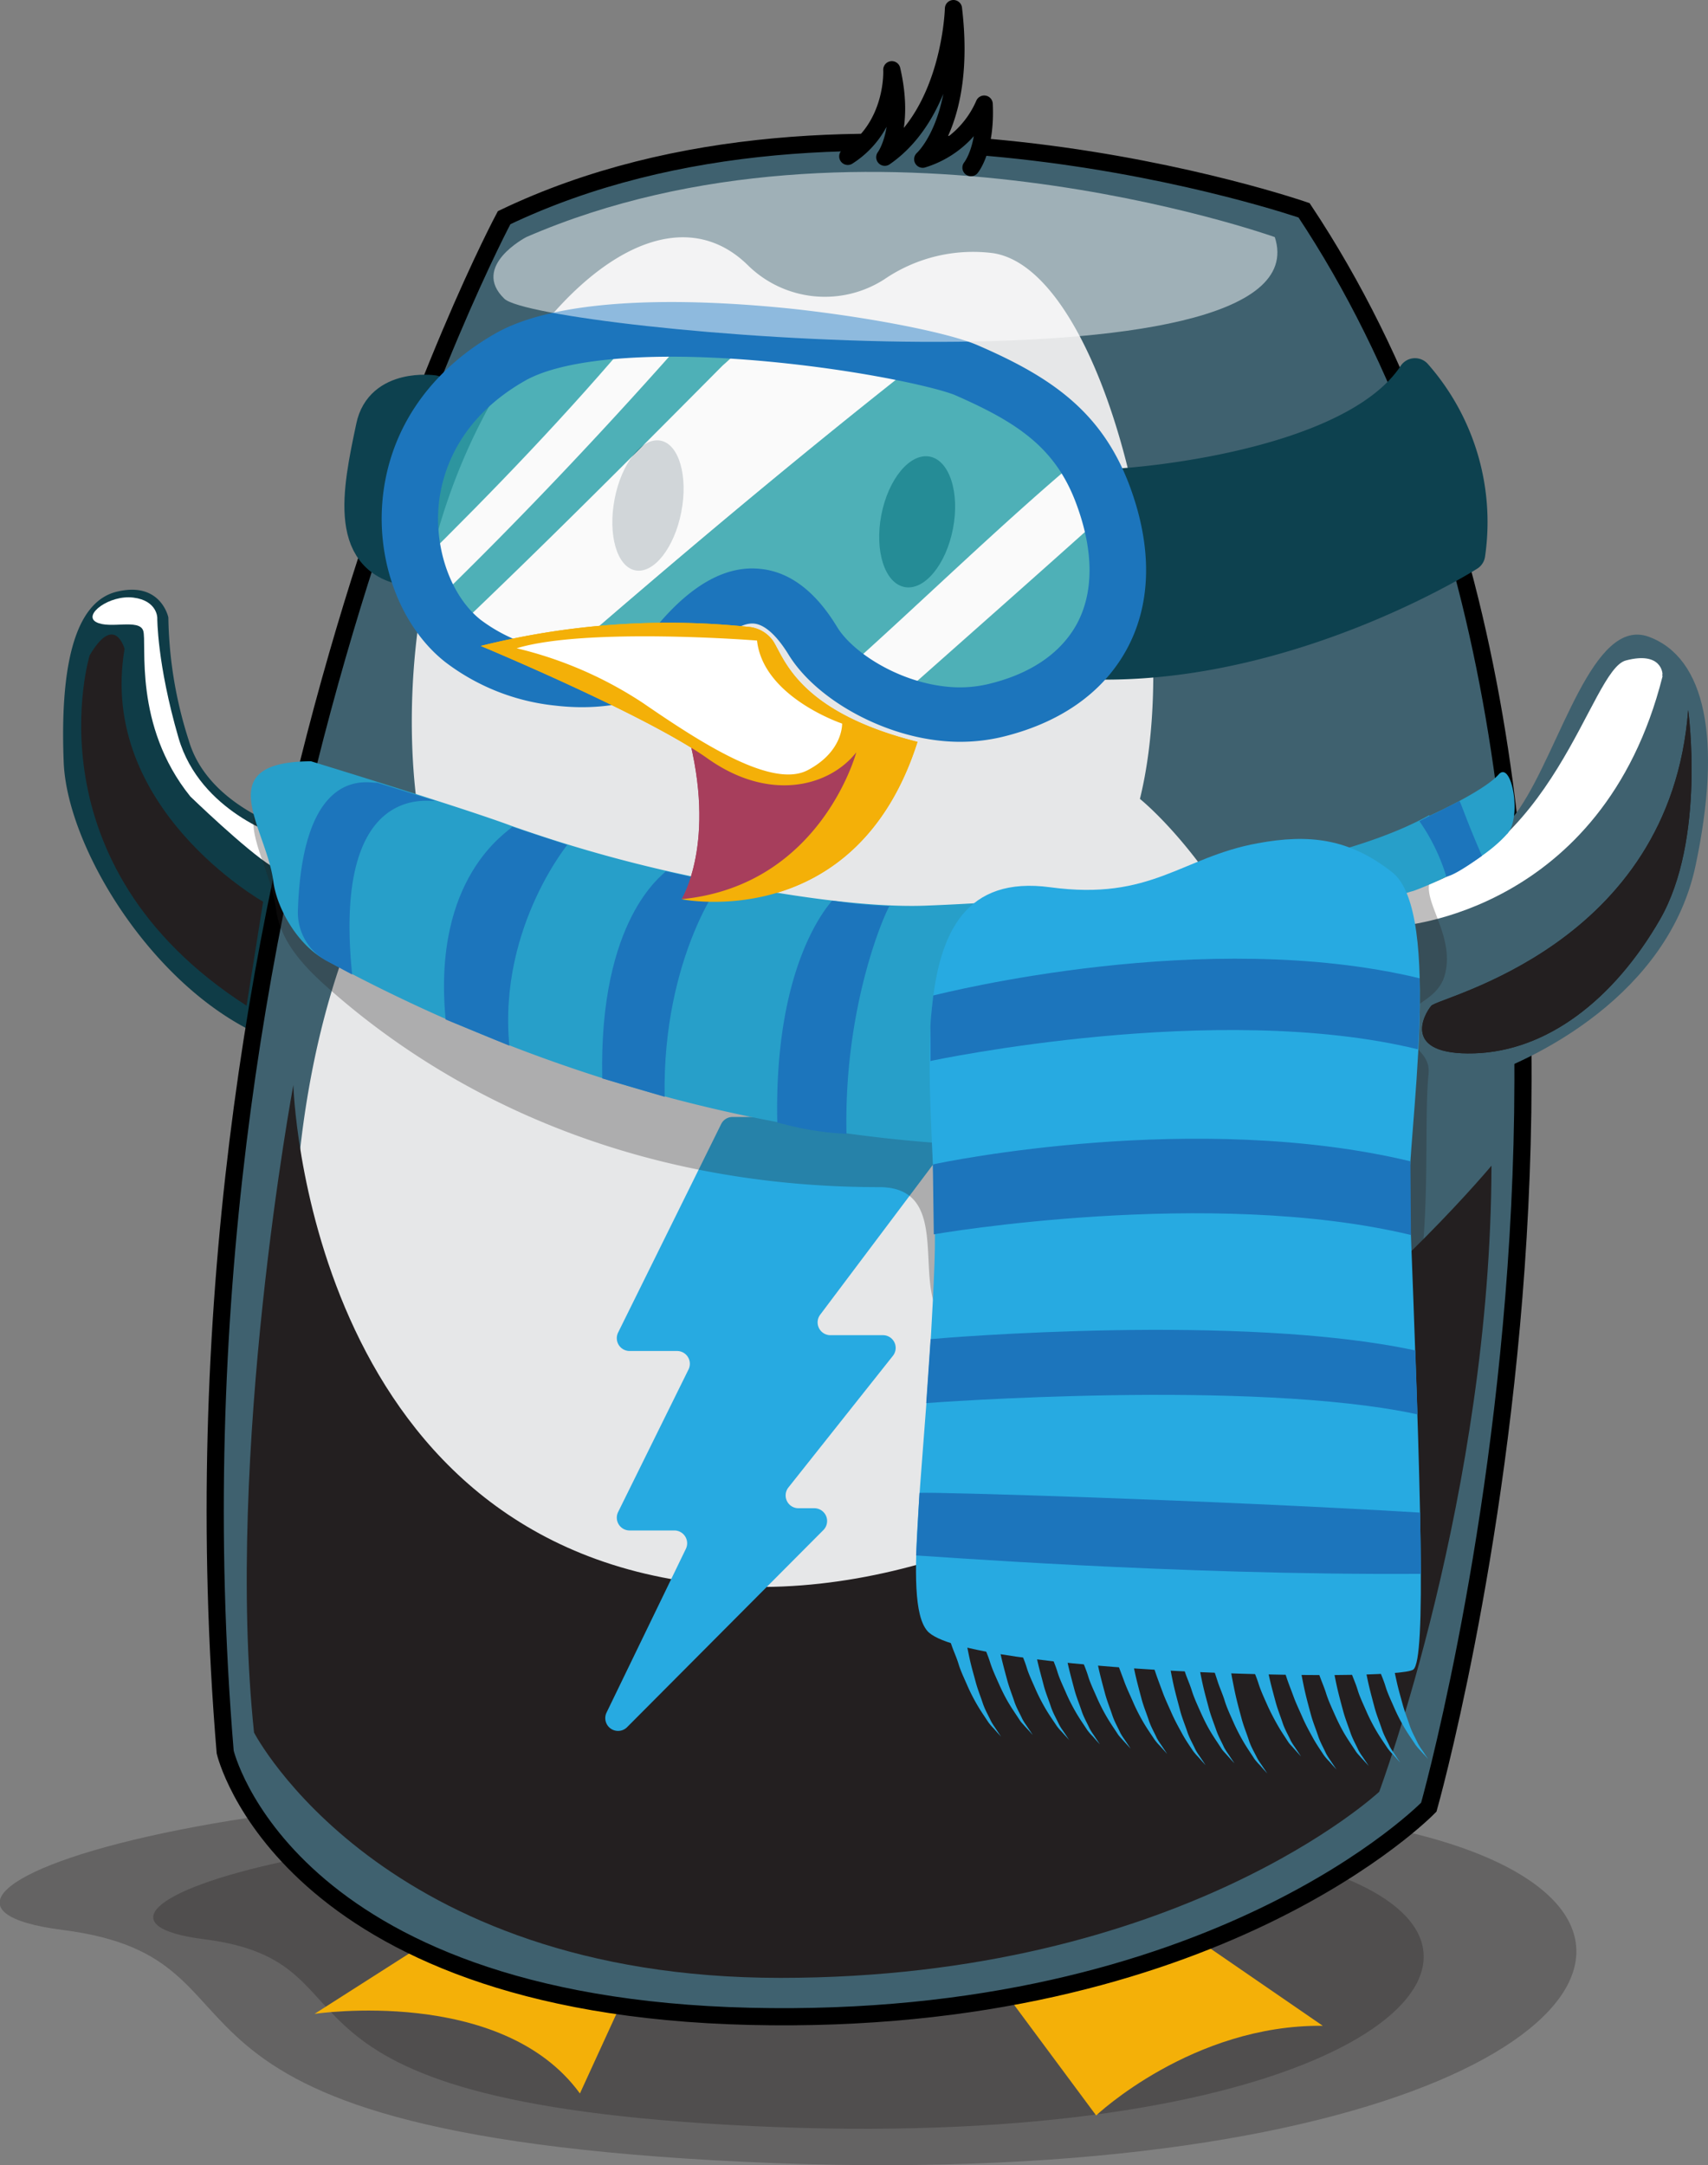<svg xmlns="http://www.w3.org/2000/svg" viewBox="0 0 198.95 252.13"><rect x="0" y="0" width="198.95" height="252.13" fill="#808080" stroke="none"/><defs><style>.cls-1{isolation:isolate;}.cls-15,.cls-18,.cls-2{fill:#231f20;}.cls-2{opacity:0.3;}.cls-14,.cls-15,.cls-16,.cls-2{mix-blend-mode:soft-light;}.cls-3{fill:#f4b008;}.cls-4{fill:#0f3c47;}.cls-21,.cls-5,.cls-6{fill:#3f616f;}.cls-21,.cls-5{stroke:#000;stroke-width:2px;}.cls-5{stroke-miterlimit:10;}.cls-7{fill:#e6e7e8;}.cls-8{fill:#193441;}.cls-9{fill:#0d414f;stroke:#0d414f;stroke-width:4px;}.cls-21,.cls-9{stroke-linecap:round;stroke-linejoin:round;}.cls-10{fill:#29a2ab;}.cls-10,.cls-11{opacity:0.8;}.cls-11,.cls-14,.cls-16{fill:#fff;}.cls-12{fill:#1c75bc;}.cls-13{fill:#a73e5c;}.cls-16{opacity:0.5;}.cls-17{fill:#27aae1;}.cls-18{opacity:0.29;}.cls-19{fill:#279fc9;}.cls-20{fill:#798987;}</style></defs><title>3_electricity</title><g class="cls-1"><g id="Layer_2" data-name="Layer 2"><g id="OBJECTS"><path class="cls-2" d="M111.76,210.18s52.18-3.34,68,10-17.36,35.13-93.08,31.56-52.34-23.55-79.37-27S30.65,203,111.76,210.18Z"/><path class="cls-2" d="M107.88,214.09s42-2.68,54.82,8.06-14,28.3-75,25.43-42.16-19-63.93-21.76S42.54,208.29,107.88,214.09Z"/><path class="cls-3" d="M54.51,223.11l-17.87,11.4s21.79-3.27,30.91,9.27l6.27-13.68Z"/><path class="cls-3" d="M116,230.6l11.68,15.74s11.19-10.6,26.4-10.44l-17.85-12.27Z"/><path class="cls-4" d="M36.06,97.37S24.52,94.81,22,86.26A48.85,48.85,0,0,1,19.61,71.9s-.86-4.24-6-3S7,78.22,7.42,88.76,19,117,32.86,121.52,36.06,97.37,36.06,97.37Z"/><path class="cls-5" d="M166.43,210.44S199,95.35,151.9,24.49c0,0-53-18.38-93.18.86,0,0-41,76.51-32.49,178.67,0,0,6.84,29.5,61.13,30.78S166.43,210.44,166.43,210.44Z"/><path class="cls-6" d="M161.59,103.56s10.55-2.27,15.39-9.4,8.55-22.44,15.1-20,8.55,11.87,5.42,26.64-18.24,22.75-27.07,25.32S159,113.25,161.59,103.56Z"/><path class="cls-7" d="M87.23,31A12.79,12.79,0,0,0,103,32.53a18.32,18.32,0,0,1,12.68-3.05c13.11,2,22.51,41.6,17.1,63.55,0,0,29.35,23.36,19.09,74.37S98,233.8,64.13,217.27s-39-92.11-15.39-122.57c0,0-4.27-23,7.27-45.56C65.08,31.45,78.46,22.21,87.23,31Z"/><path class="cls-8" d="M111,61.58c-.81,4.19-3.34,7.23-5.64,6.78s-3.51-4.2-2.7-8.4,3.34-7.23,5.64-6.79S111.82,57.38,111,61.58Z"/><path class="cls-8" d="M79.36,59.62c-.81,4.17-3.2,7.21-5.35,6.8s-3.22-4.14-2.42-8.31,3.2-7.21,5.35-6.8S80.17,55.45,79.36,59.62Z"/><path class="cls-9" d="M128.54,77.14l2.28-20.62s26.64-1.64,34-12.81A25.85,25.85,0,0,1,171,64.53S151,77.23,128.54,77.14Z"/><path class="cls-9" d="M50.46,45.69s-6-.85-7,4.05c-1.61,7.57-3.3,15.82,4.74,16.57Z"/><path class="cls-10" d="M94.68,74.58a14.52,14.52,0,0,0,3.48,3.75c9.39-8.37,18.38-17.22,28-25.29-3-4.5-7.37-7.21-13.63-9.92a33.16,33.16,0,0,0-5-1.44C92.4,53.58,77.67,66,63.11,78.7c6.25,1.22,12.8-.07,16.11-4C86.72,65.84,91.65,69.6,94.68,74.58Z"/><path class="cls-11" d="M128.49,57.66A22.66,22.66,0,0,0,126.17,53c-9.63,8.07-18.62,16.92-28,25.29a23.53,23.53,0,0,0,6,3.36c8.33-7.39,16.68-14.75,25-22.19C128.93,58.89,128.73,58.28,128.49,57.66Z"/><path class="cls-10" d="M104.15,81.69a20,20,0,0,0,11.56,1.08c11.2-2.6,17.09-11.15,13.4-23.27C120.83,66.94,112.48,74.3,104.15,81.69Z"/><path class="cls-11" d="M88.11,38.78c-1.29,1.27-2.58,2.56-3.94,3.75-10.58,10.69-20.9,21.07-31.42,31,.38.37.76.73,1.17,1.06a21.65,21.65,0,0,0,9.19,4.07C77.67,66,92.4,53.58,107.59,41.68A145.9,145.9,0,0,0,88.11,38.78Z"/><path class="cls-11" d="M80.74,38.37c-2.19-.06-4.36,0-6.44,0C66.21,48.05,57.46,57.11,48.5,66a19,19,0,0,0,1.85,4.45C60.91,60.16,71,49.45,80.74,38.37Z"/><path class="cls-10" d="M59.39,41.58C48.65,47.71,46.31,58,48.5,66c9-8.84,17.71-17.9,25.8-27.54C68.25,38.67,62.87,39.6,59.39,41.58Z"/><path class="cls-10" d="M80.74,38.37C71,49.45,60.91,60.16,50.35,70.4a15.36,15.36,0,0,0,2.4,3.17c10.52-10,20.84-20.35,31.42-31,1.36-1.19,2.65-2.48,3.94-3.75C85.67,38.58,83.19,38.43,80.74,38.37Z"/><path class="cls-12" d="M64.72,82.17A25.43,25.43,0,0,1,51.87,77.1c-5-3.93-7.88-11.16-7.35-18.43.61-8.29,5.3-15.34,13.2-19.85C66.24,34,83.27,35,92.66,36c8.93,1,17.85,2.75,21.19,4.19,8.55,3.69,14.49,7.72,17.73,16.38,2.68,7.19,2.55,13.8-.38,19.12-2.8,5.08-7.89,8.59-14.71,10.18a21.27,21.27,0,0,1-7.11.37h0c-7.08-.78-14.45-5-17.52-10-1.35-2.2-2.75-3.49-4-3.62-1.52-.17-3.76,1.35-6.15,4.17C78.22,80.94,71.85,83,64.72,82.17ZM92,42.36c-14.38-1.59-25.93-.85-30.89,2C53,49,51.33,55.61,51.07,59.17c-.37,5.15,1.6,10.37,4.91,13a18.71,18.71,0,0,0,9.44,3.67c4.85.54,9.16-.67,11.26-3.15,4-4.71,8-6.88,11.93-6.44C92,66.6,95,68.87,97.5,73c1.78,2.93,7,6.32,12.58,6.94h0a14.4,14.4,0,0,0,4.85-.24c5-1.15,8.58-3.57,10.48-7,2-3.67,2-8.49,0-13.92C123,52.15,118.53,49.2,111.22,46,109.27,45.2,101.79,43.44,92,42.36Z"/><path class="cls-13" d="M79.38,104.71s4.16-6.56.72-19.38,5.69-2.7,5.69-2.7,10.69.85,11.68.57,3.65,2.64,3.75,2.64-2.32,5.93-2.32,5.93S98.9,103.43,79.38,104.71Z"/><path class="cls-3" d="M106.88,86.39C92.72,82.84,91.29,76.42,90,74.57A3.9,3.9,0,0,0,87.19,73,90.05,90.05,0,0,0,56,75.22s19.23,8,26.43,13.11,14.18,3.27,17.31-.72c0,0-4.13,15.53-20.37,17.1,0,0,20.32,4.18,27.5-18.32"/><path class="cls-14" d="M88.18,74.59s-19.85-1.57-28,.9a46.08,46.08,0,0,1,14.71,6.37c6.89,4.73,15.06,10,19.2,7.82s4-5.42,4-5.42S88.9,81.19,88.18,74.59Z"/><path class="cls-15" d="M196.64,82.68s2.09,15.07-3.29,24.4-13.16,15.33-21.63,15.58-5.89-4.5-5-5.54S194.56,110.2,196.64,82.68Z"/><path class="cls-15" d="M10.44,76.32s-7.38,24.29,18.28,40.79L30.65,105S11.36,94.12,14.51,75.57C14.51,75.57,13.38,71.32,10.44,76.32Z"/><path class="cls-14" d="M193.65,78.78s-.07-2.68-4.27-1.57-8.21,23.34-26.5,27.07v3.56S186.67,106.42,193.65,78.78Z"/><path class="cls-14" d="M18.32,71.94s0-2-2.78-2.35-5.91,2-4.34,2.85,5-.43,5.48,1-1.21,11,5.49,19.31c0,0,6.48,6.27,9.47,8.12l1.15-3.42s-9.48-2.85-12-11.54S18.32,71.94,18.32,71.94Z"/><path class="cls-16" d="M148.49,27.61s-47.84-17.08-87.19,0c0,0-6.5,3.38-2.55,7.18S154.71,46.76,148.49,27.61Z"/><path class="cls-15" d="M34.17,126.35s-8,42.89-4.58,75.4c0,0,14.77,28.57,61.32,28.57s69.74-21.67,69.74-21.67,13-34.8,13.08-72.91c0,0-44.49,53.66-91.29,48.74S34.17,126.35,34.17,126.35Z"/><path class="cls-17" d="M73,201.17l22.91-23a1.49,1.49,0,0,0-1.06-2.54H93a1.49,1.49,0,0,1-1.17-2.41L104,157.89a1.48,1.48,0,0,0-1.17-2.41h-6.1a1.49,1.49,0,0,1-1.19-2.39l15.51-20.63a1.49,1.49,0,0,0-1.19-2.39H85.33a1.47,1.47,0,0,0-1.33.83L72,155.17a1.49,1.49,0,0,0,1.34,2.15h5.53a1.49,1.49,0,0,1,1.33,2.15L72,176.07a1.49,1.49,0,0,0,1.34,2.15h5.21a1.49,1.49,0,0,1,1.34,2.14l-9.26,19.11A1.49,1.49,0,0,0,73,201.17Z"/><path class="cls-15" d="M196.64,82.68s2.09,15.07-3.29,24.4-13.16,15.33-21.63,15.58-5.89-4.5-5-5.54S194.56,110.2,196.64,82.68Z"/><path class="cls-14" d="M193.65,78.48s-.07-2.68-4.27-1.57-8.21,23.34-26.5,27.08v3.56S186.67,106.12,193.65,78.48Z"/><path class="cls-18" d="M166.8,98s6.32-2.84,8.06-4.81c1.47-1.67-.67,1.73-2.23,3.83-.23.3-2,.37-2.27.66-3.65,4-2.92,3.92-2.92,3.92-3.16,2,2.24,6.64.87,11.87-.85,3.25-4.53,3.36-4.66,5.67-.16,2.79,3,3.07,2.75,5.88-.83,8.41,1.38,29.09-5.75,32.87-14.52,7.71-42.51-3.41-46-3-11.87,1.24-1.33-16.65-12.24-16.65-27.26,0-49.18-9.66-64.67-23.62-3.08-2.78-5.19-5.52-5.61-8.88-.79-6.27-7.56-13.95,4.39-14,0,0,17.67,5.4,23.4,7.54a162.82,162.82,0,0,0,20.55,5.78c10,2.19,20.55,3.76,27.64,3.49,12.69-.48,44.65-2.72,58.65-10.53"/><path class="cls-19" d="M166.5,95s6.32-2.84,8.06-4.81c1.47-1.67,2.7,4.66,1.13,6.76-.23.31,0,0-.25.28-3.65,4-10.81,6.52-10.81,6.52-7.24,1.84-4.63,10.38-8.22,17.86-2.6,5.41-11.08,10.5-16.22,11-42.12,4.41-76.81-7-102.35-20.87-3-1.61-5.55-5.73-6-9.09-.79-6.27-7.56-13.95,4.39-14,0,0,17.68,5.4,23.4,7.54a162.82,162.82,0,0,0,20.55,5.78c10,2.19,20.55,3.76,27.64,3.49,12.69-.48,44.66-2.72,58.65-10.53"/><path class="cls-12" d="M38,111.87A6.42,6.42,0,0,1,34.7,106c.58-17.45,8.72-14.64,9.22-14.86h0l3.95,1.23,2.82.89c-.38.18-12-2.51-9.67,20.22Z"/><path class="cls-12" d="M51.91,118.72c-1.6-16.69,7.33-21.88,7.75-22.44l6.4,2.11c.76-.85-8.08,9.18-6.73,23.38Z"/><path class="cls-12" d="M70.15,125.58c-.4-18.63,7.08-23.68,7.4-24.12l3,.67,2,.42,1.56.32c.39-1.22-7,8.45-6.69,24.85Z"/><path class="cls-12" d="M90.54,130.72c-.4-18.64,6.07-25.39,6.38-25.84l2.84.37,1.95.16,1.94.11c.4-1.22-5.41,10.11-5.05,26.51L98,132a34.63,34.63,0,0,1-6.32-1Z"/><path class="cls-20" d="M159.22,110.28c.44-3,2.54-4.27,1.47-7.56-.35-1.08-.47-3.76-4.1-3.76h0l-6.53,1.68c.06.12,9.25.82,4.7,23.53C154.76,124.17,157.32,123.22,159.22,110.28Z"/><path class="cls-12" d="M168.48,102.11a22.88,22.88,0,0,0-3.14-6.48s1.33-.72,2-1L170,93.28c.16.18.85,2.35,2.62,6.38,0,0-2.9,2.14-4,2.38Z"/><path class="cls-17" d="M146.47,98.2c-8.87,1.63-12.34,6.72-24.14,5.12-19.49-2.63-12.77,25.79-13.48,43.77C108,170.2,105,186.34,108,189.9c4.16,4.94,54.76,6.06,56.63,4.51,1.49-1.24.91-20-.47-55.43-.24-6.21,4-32.72-2-37.41C157.15,97.63,152.49,97.09,146.47,98.2Z"/><path class="cls-17" d="M115.86,188.79s0,.21.08.6.14.9.27,1.55.27,1.41.46,2.21.42,1.65.65,2.5.56,1.67.82,2.46.67,1.45.94,2.06a7.19,7.19,0,0,0,.48.76l.39.58.34.52-.41-.46-.48-.52c-.17-.21-.41-.43-.6-.71-.36-.56-.82-1.21-1.26-1.94s-.84-1.54-1.21-2.37-.75-1.65-1-2.45-.59-1.54-.8-2.18-.4-1.2-.52-1.58-.18-.6-.18-.6Z"/><path class="cls-17" d="M123.69,189.89s0,.22.09.6.13.91.26,1.56.27,1.4.46,2.2.42,1.65.65,2.51.57,1.66.83,2.45.66,1.45.93,2.06a7.19,7.19,0,0,0,.48.76l.39.59.34.51-.41-.45-.47-.53a6.22,6.22,0,0,1-.6-.7c-.37-.57-.83-1.22-1.26-1.95s-.85-1.54-1.21-2.37-.76-1.65-1-2.45-.59-1.53-.8-2.18-.39-1.19-.52-1.58l-.17-.59Z"/><path class="cls-17" d="M131.52,191s0,.22.09.6.13.91.26,1.56.27,1.4.46,2.2.42,1.65.65,2.51.57,1.66.83,2.45.66,1.45.93,2.06a7.19,7.19,0,0,0,.48.76l.39.58.34.52-.41-.46-.47-.52a5.57,5.57,0,0,1-.6-.71c-.37-.56-.83-1.21-1.26-1.94s-.85-1.54-1.21-2.37-.76-1.65-1.05-2.45-.59-1.54-.8-2.18-.39-1.2-.51-1.58-.18-.6-.18-.6Z"/><path class="cls-17" d="M139.36,192.1s0,.22.09.6.13.91.26,1.56.27,1.4.46,2.21.42,1.64.65,2.5.56,1.66.83,2.45.66,1.45.93,2.06a7.19,7.19,0,0,0,.48.76l.39.59.34.51-.41-.45-.48-.53c-.17-.21-.41-.42-.6-.7-.36-.57-.82-1.22-1.26-1.95s-.84-1.54-1.21-2.37-.75-1.65-1-2.45-.59-1.53-.8-2.18-.4-1.19-.52-1.58-.18-.59-.18-.59Z"/><path class="cls-17" d="M147.12,191.3l.08.6c.06.38.14.91.27,1.56s.27,1.4.46,2.21.42,1.64.65,2.5.56,1.66.82,2.45.67,1.45.94,2.06a7.19,7.19,0,0,0,.48.76l.39.59.34.51-.41-.45-.48-.53c-.17-.21-.41-.42-.6-.7-.36-.57-.82-1.22-1.26-2s-.84-1.54-1.21-2.37-.75-1.65-1-2.45-.59-1.53-.81-2.18-.39-1.19-.51-1.58-.18-.59-.18-.59Z"/><path class="cls-17" d="M155,192.41s0,.21.09.6.13.9.26,1.55.27,1.41.46,2.21.42,1.65.65,2.5.56,1.67.83,2.46.66,1.45.93,2.05a6.47,6.47,0,0,0,.48.77l.39.58.34.51-.41-.45-.48-.52c-.17-.21-.41-.43-.6-.71-.36-.56-.82-1.21-1.26-1.94s-.84-1.54-1.21-2.37-.75-1.65-1-2.45-.59-1.54-.8-2.18-.4-1.2-.52-1.58-.18-.6-.18-.6Z"/><path class="cls-17" d="M161.91,191.6s0,.21.09.6.14.91.26,1.55.28,1.41.46,2.21.43,1.65.66,2.5.56,1.67.82,2.46.66,1.45.94,2.06a7.22,7.22,0,0,0,.47.76c.16.23.29.42.39.58l.35.52-.41-.46c-.14-.14-.3-.32-.48-.52a6.37,6.37,0,0,1-.6-.71c-.36-.56-.83-1.21-1.26-1.94s-.85-1.54-1.21-2.37-.76-1.65-1-2.45-.59-1.54-.81-2.18-.39-1.2-.51-1.58-.18-.6-.18-.6Z"/><path class="cls-17" d="M158.66,192s0,.22.09.6.13.91.26,1.56.27,1.4.46,2.2.42,1.65.65,2.51.57,1.66.83,2.45.66,1.45.93,2.06a7.19,7.19,0,0,0,.48.76l.39.59.34.51-.41-.46-.47-.52a5.57,5.57,0,0,1-.6-.71c-.37-.56-.83-1.21-1.26-1.94s-.85-1.54-1.21-2.37-.76-1.65-1-2.45-.59-1.53-.8-2.18-.39-1.2-.51-1.58-.18-.59-.18-.59Z"/><path class="cls-17" d="M151.24,192.81s0,.22.09.6.13.91.26,1.56.27,1.4.46,2.21.42,1.65.65,2.5.57,1.66.83,2.45.66,1.45.93,2.06a8.64,8.64,0,0,0,.48.77l.39.58.34.51-.41-.45-.47-.53a6.22,6.22,0,0,1-.6-.7c-.37-.57-.83-1.22-1.26-2s-.85-1.54-1.21-2.37-.76-1.65-1.05-2.45-.59-1.53-.8-2.18-.39-1.19-.52-1.58l-.17-.59Z"/><path class="cls-17" d="M143.18,193.32s0,.22.09.61.13.9.26,1.55.27,1.4.46,2.21.42,1.65.65,2.5.57,1.66.83,2.46.66,1.44.93,2a6.47,6.47,0,0,0,.48.77l.39.58.34.51-.41-.45-.47-.53a7.46,7.46,0,0,1-.61-.7c-.36-.57-.82-1.22-1.25-1.95s-.85-1.54-1.21-2.36-.76-1.66-1-2.45-.59-1.54-.8-2.19-.39-1.19-.52-1.57l-.17-.6Z"/><path class="cls-17" d="M136,192.31s0,.22.09.61.14.9.26,1.55.27,1.41.46,2.21.43,1.65.65,2.5.57,1.67.83,2.46.66,1.44.93,2.05a6.47,6.47,0,0,0,.48.77l.39.58.34.51-.41-.45-.47-.53a6.22,6.22,0,0,1-.6-.7c-.37-.56-.83-1.21-1.26-2s-.85-1.54-1.21-2.36-.76-1.66-1.05-2.45-.58-1.54-.8-2.19-.39-1.19-.51-1.57-.18-.6-.18-.6Z"/><path class="cls-17" d="M127.27,190.4s0,.21.09.6.13.9.26,1.55.27,1.41.46,2.21.42,1.65.65,2.5.57,1.67.83,2.46.66,1.45.93,2.06a7.19,7.19,0,0,0,.48.76l.39.58.34.52-.41-.46-.48-.52c-.17-.21-.41-.43-.6-.71-.36-.56-.82-1.21-1.25-1.94s-.85-1.54-1.21-2.37-.76-1.65-1-2.45-.59-1.54-.8-2.18-.39-1.2-.51-1.58-.18-.6-.18-.6Z"/><path class="cls-17" d="M120.11,189.39l.09.6c.06.37.13.91.26,1.55s.27,1.41.46,2.21.43,1.65.65,2.5.57,1.67.83,2.46.66,1.45.94,2.06a5.87,5.87,0,0,0,.47.76l.39.58.34.52s-.14-.17-.41-.46l-.47-.52a5.57,5.57,0,0,1-.6-.71c-.37-.56-.83-1.21-1.26-1.94s-.85-1.54-1.21-2.37-.76-1.65-1-2.45-.59-1.54-.8-2.18-.39-1.2-.51-1.58-.18-.6-.18-.6Z"/><path class="cls-17" d="M112.18,189s0,.22.09.6.14.91.27,1.56.27,1.4.45,2.2.43,1.65.66,2.51.56,1.66.82,2.45.66,1.45.94,2.06a7.22,7.22,0,0,0,.47.76l.39.59.34.51s-.14-.17-.41-.45l-.47-.53a6.22,6.22,0,0,1-.6-.7c-.37-.57-.83-1.22-1.26-1.95s-.85-1.54-1.21-2.37-.76-1.65-1-2.45-.59-1.53-.81-2.18-.39-1.19-.51-1.58-.18-.59-.18-.59Z"/><path class="cls-12" d="M108.77,143.74l-.11-8.14c1.37-.32,30.69-6.34,55.63-.37l.06,8.58C140.94,138.2,109.09,143.67,108.77,143.74Z"/><path class="cls-12" d="M108.38,123.55s0-3.06,0-4,.33-3.63.33-3.63c1.37-.32,31.71-8,56.65-2,0,0,0,2.33,0,4-.06,2.53-.2,4.27-.2,4.27C141.72,116.47,108.7,123.48,108.38,123.55Z"/><path class="cls-12" d="M107.89,163.39l.51-7.45c1.47-.15,36.18-3.05,56.46,1.32l.25,7.44C145.88,160.55,108.24,163.35,107.89,163.39Z"/><path class="cls-12" d="M106.71,181.13l.39-7.29c1.47-.13,33.81.83,58.32,2.3l.09,7.13C136.9,183.46,107.06,181.1,106.71,181.13Z"/><path class="cls-13" d="M79.38,104.71s4.16-6.56.72-19.38,5.69-2.7,5.69-2.7,10.69.85,11.68.57,3.65,2.64,3.75,2.64-2.32,5.93-2.32,5.93S98.9,103.43,79.38,104.71Z"/><path class="cls-3" d="M106.88,86.39C92.72,82.84,91.29,76.42,90,74.57A3.9,3.9,0,0,0,87.19,73,90.05,90.05,0,0,0,56,75.22s19.23,8,26.43,13.11,14.18,3.27,17.31-.72c0,0-4.13,15.53-20.37,17.1,0,0,20.32,4.18,27.5-18.32"/><path class="cls-14" d="M88.18,74.59s-19.85-1.57-28,.9a46.08,46.08,0,0,1,14.71,6.37c6.89,4.73,15.06,10,19.2,7.82s4-5.42,4-5.42S88.9,81.19,88.18,74.59Z"/><path class="cls-21" d="M113.1,19.52s1.79-2.14,1.54-7.4a11.47,11.47,0,0,1-7.16,6.42S112.61,14,111.06,1c0,0-.3,12-8,17.31,0,0,2.44-3.19.82-10.19,0,0,.37,6.59-5.13,10.09"/></g></g></g></svg>